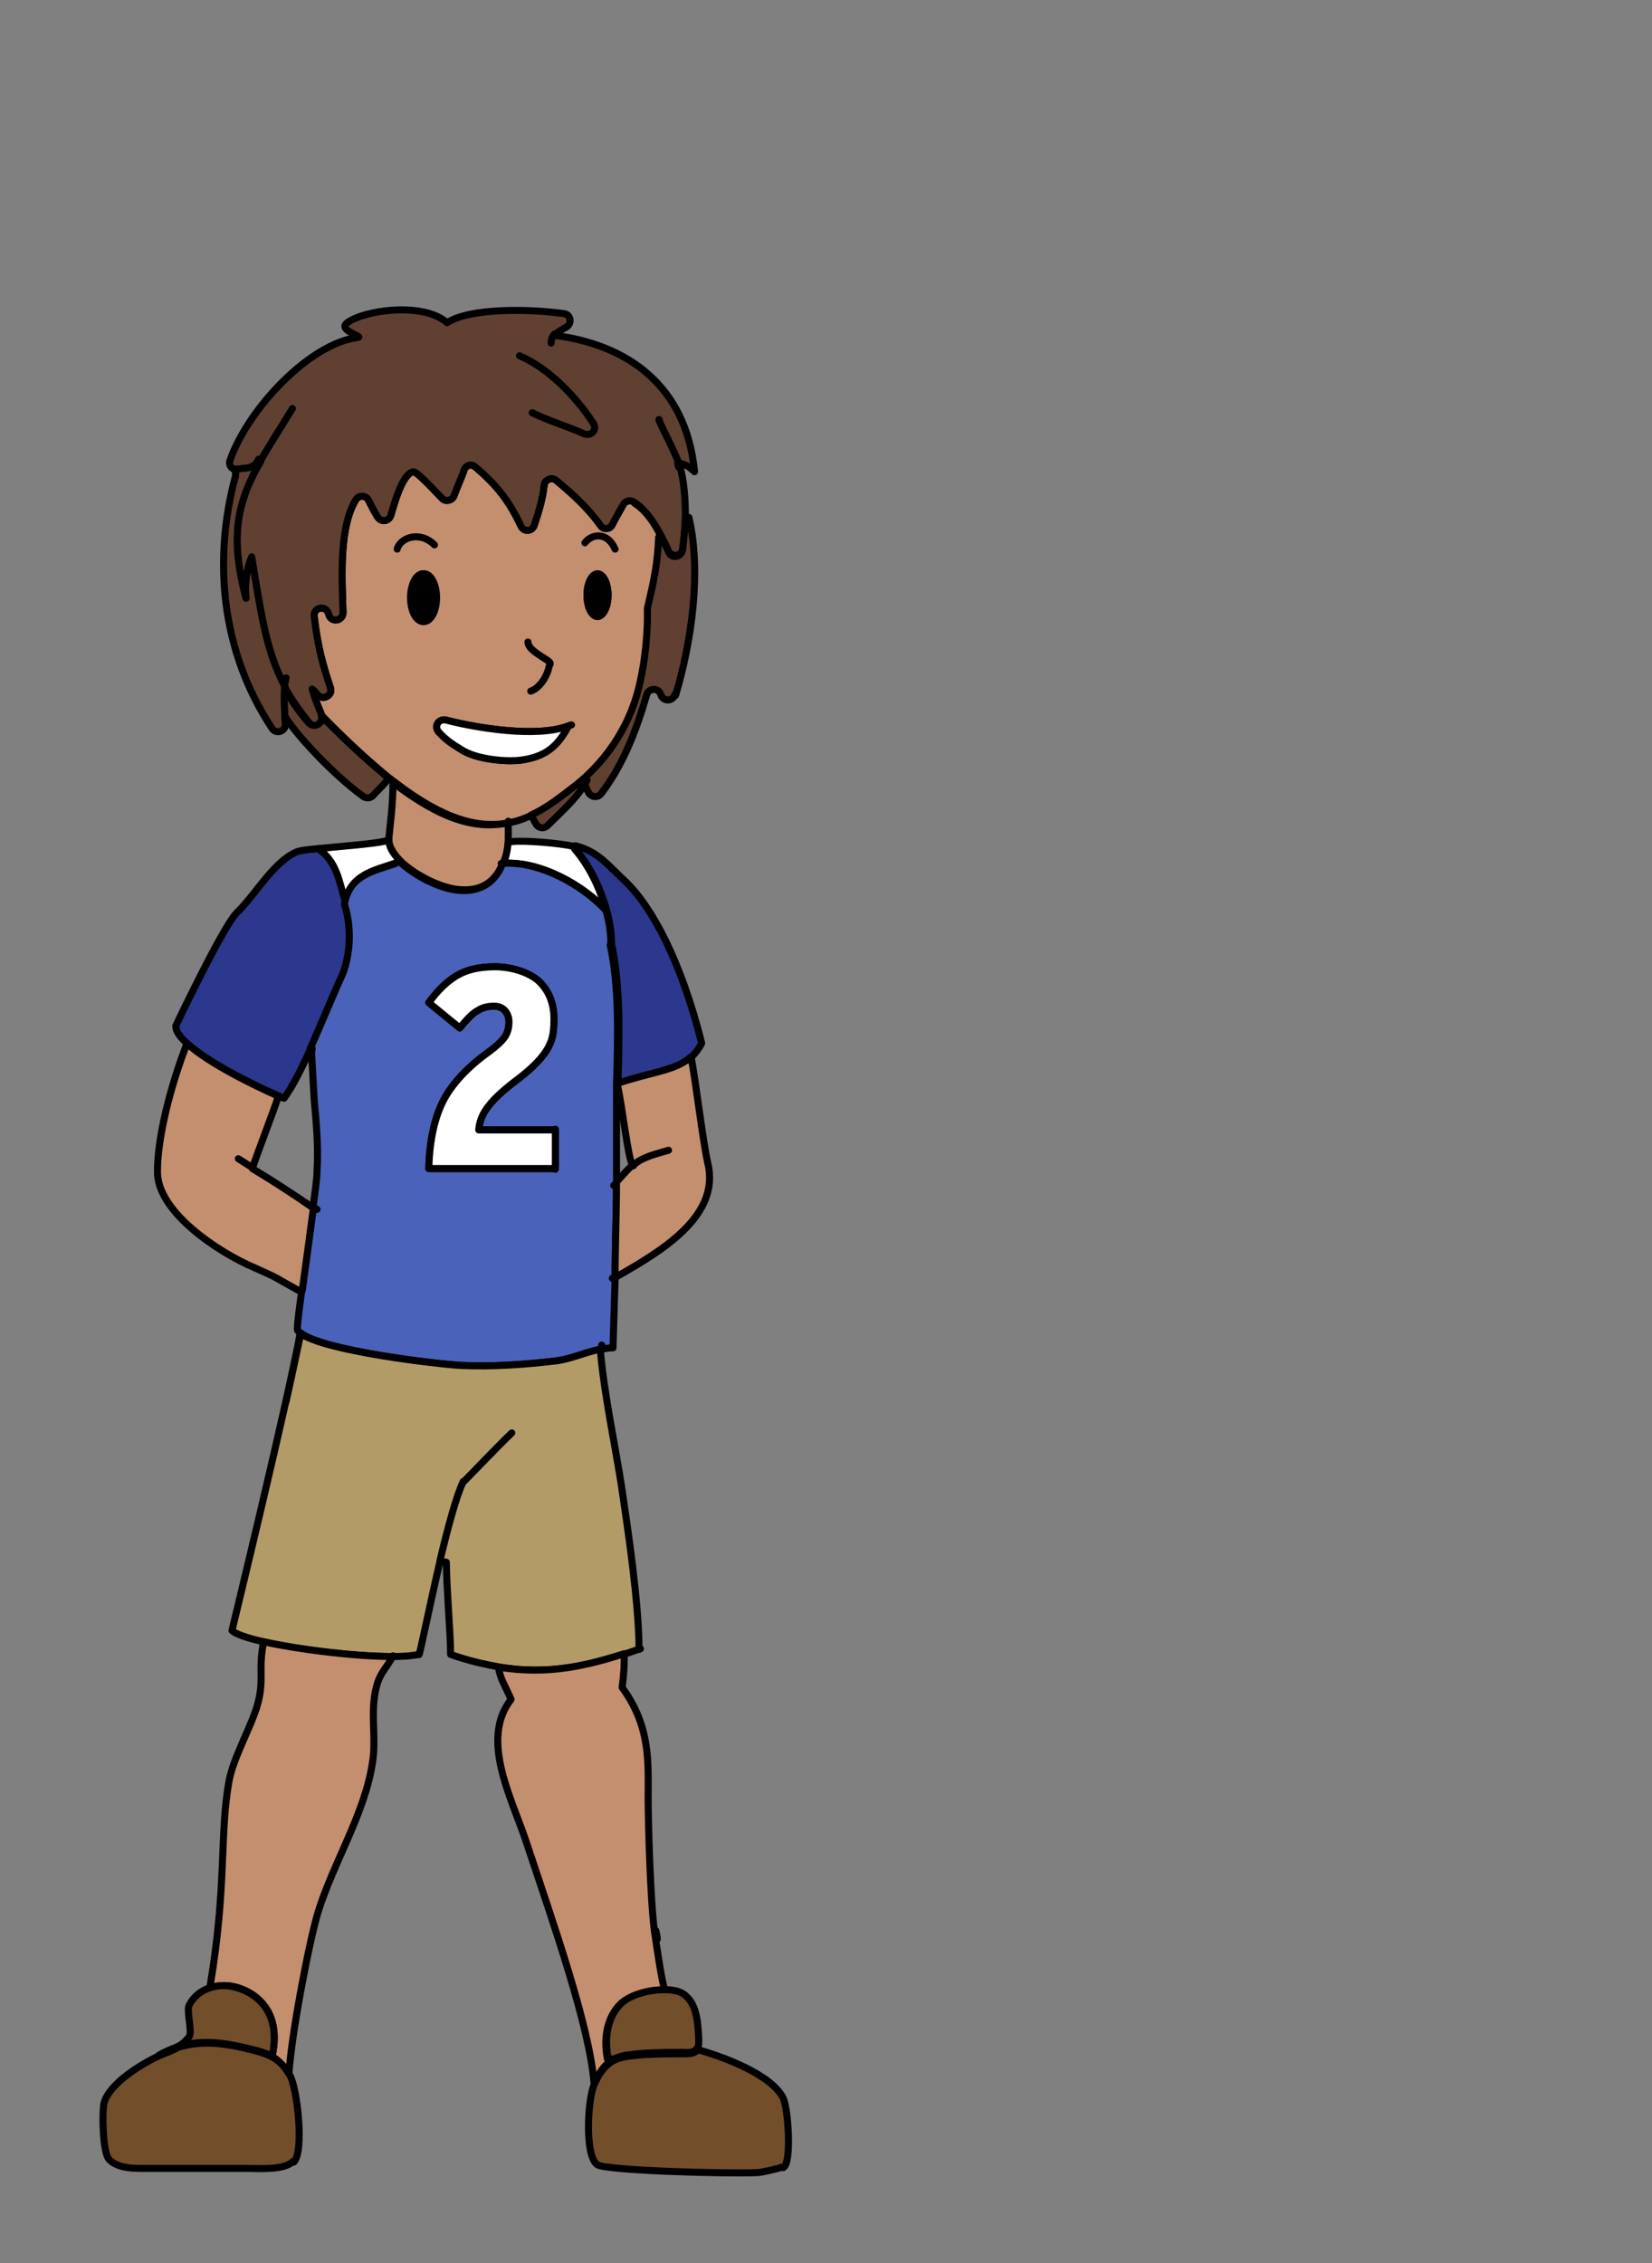 <?xml version="1.0" encoding="UTF-8"?><svg id="usa" xmlns="http://www.w3.org/2000/svg" width="235" height="321.9" viewBox="0 0 235 321.9"><rect x="0" y="0" width="235" height="321.9" fill="#808080" stroke="none"/><defs><style>.cls-1{fill:#2b388d;}.cls-1,.cls-2,.cls-3,.cls-4,.cls-5,.cls-6,.cls-7,.cls-8,.cls-9{stroke:#000;stroke-linecap:round;stroke-linejoin:round;}.cls-2{fill:#4a62ba;}.cls-3{fill:#604131;}.cls-4{fill:#c48f6f;}.cls-5{fill:#724e2b;}.cls-6{fill:#b39b68;}.cls-7{fill:#fff;}.cls-8{fill:none;}</style></defs><path class="cls-4" d="M72.3,119.6c0,1.1-.3,2.2-.7,3.1-1,2.6-3.1,4.2-6.5,3.8-2.7-.3-6.3-2.2-8.3-4.2-.9-1-1.5-2-1.5-2.9,0,0,0,0,0,0,.2-2.3.6-4.7.6-8.1h0c7,5.4,12,6.7,16.4,5.7,0,.9,0,1.8,0,2.7Z"/><path class="cls-4" d="M90.2,71.4c-.5-.3-1.2-.2-1.5.3-.5.9-1.1,1.9-1.6,2.9-.3.7-1.3.8-1.7.1-1.8-2.5-3.9-4.4-6.3-6.4-.6-.5-1.6-.1-1.7.7-.2,2.1-.8,3.8-1.4,5.7-.3.9-1.5,1-1.9.1-1.6-3.4-3.3-5.7-6.5-8.4-.6-.5-1.4-.2-1.6.5-.4,1.2-1,2.4-1.4,3.6-.3.7-1.2.9-1.7.4-1.5-1.6-3.7-3.9-4.1-3.8-1.4.2-2.5,3.7-3.2,6.2-.3.9-1.4,1-1.9.2-.5-.8-.8-1.4-1.3-2.4-.4-.7-1.4-.7-1.8,0-2.3,3.8-2,10.5-1.8,16,0,1.2-1.6,1.5-2,.4,0-.1,0-.2-.1-.3-.4-1.2-2.2-.8-2,.5.5,4.3,1.2,6.8,2.3,10.1.4,1.1-1.1,1.9-1.8,1-.3-.3-.5-.6-.8-.8.4,1.4.9,2.6,1.4,3.8,3.5,3.6,6.7,6.5,9.5,8.8.3.2.5.4.8.6,7,5.4,12,6.7,16.4,5.8,1.1-.2,2.2-.6,3.2-1.1h0c2.2-1,4.2-2.6,6.4-4.3,4.6-3.7,7.9-8.9,9.1-14.8,1.1-5.1,1-9.3,1-10.1,0,0,0-.2,0-.2,1-4.3,1.4-6.1,1.6-10.1h.3c-1-2-2.2-3.8-3.8-4.8ZM60.2,88.4c-1,0-1.8-1.5-1.8-3.4s.8-3.4,1.8-3.4,1.8,1.5,1.8,3.4-.8,3.4-1.8,3.4ZM74.2,108.1c-2.2.3-6.5-.1-8.6-1.5-1.3-.8-2.1-1.3-3.2-2.5-.7-.8,0-1.9,1-1.7,4.6,1.2,12.9,2.5,17.3.9h0c-1.5,2.8-3.1,4.3-6.6,4.8ZM85,87.6c-.8,0-1.5-1.3-1.5-3s.7-3,1.5-3,1.5,1.3,1.5,3-.7,3-1.5,3Z"/><path class="cls-3" d="M96.7,66.3c.6,2,.8,4.6.8,7.2,0,1.6-.2,3.1-.4,4.6-.1,1-1.5,1.2-2,.3-.3-.8-.7-1.5-1.1-2.3h0c-1-1.9-2.2-3.6-3.8-4.7-.5-.3-1.2-.2-1.5.3-.5.9-1.1,1.9-1.6,2.9-.3.7-1.3.8-1.7.1-1.8-2.5-3.9-4.4-6.3-6.4-.6-.5-1.6-.1-1.7.7-.2,2.1-.8,3.8-1.4,5.7-.3.9-1.5,1-1.9.1-1.6-3.4-3.3-5.7-6.5-8.4-.6-.5-1.4-.2-1.6.5-.4,1.2-1,2.4-1.4,3.6-.3.7-1.2.9-1.7.4-1.5-1.6-3.7-3.9-4.1-3.8-1.4.2-2.5,3.7-3.2,6.2-.3.9-1.4,1-1.9.2-.5-.8-.8-1.4-1.3-2.4-.4-.7-1.4-.7-1.8,0-2.3,3.8-2,10.5-1.8,16,0,1.2-1.6,1.5-2,.4,0-.1,0-.2-.1-.3-.4-1.2-2.2-.8-2,.5.5,4.3,1.2,6.8,2.3,10.1.4,1.1-1.1,1.9-1.8,1-.3-.3-.5-.6-.8-.8.4,1.4.9,2.6,1.4,3.8.5,1.1-1,2-1.8,1-1.4-1.7-2.6-3.4-3.5-5.1-2.7-5.2-3.4-10.6-4.7-18.4-.7,1.6-1,3.9-.8,5.9-2.5-9.3-1.1-14.2,2.1-19.6l-.3-.2c-.7,1.3-1.5,1.2-2.9,1.4-.1,0-.2,0-.4,0-.6-.1-1-.7-.8-1.3,2.7-7.6,11.5-16.7,18.2-17.5,1-.1-3-1-1.5-2.1,2.4-1.8,10.8-3,14.2,0,3.2-2.1,11.4-2,16.6-1.3,1,.1,1.2,1.4.4,1.9-.7.4-1.3.7-1.7,1.2h0c10.2,1.3,18.7,7,19.9,19.4-.7-.7-1.4-1.1-2.1-1.2h-.3c0,.2.1.5.2.6Z"/><path class="cls-3" d="M41.6,58.1c-1.7,2.8-3.3,5.2-4.5,7.4"/><path class="cls-3" d="M96,98.8c-.3,1-1.7,1-2,0,0,0,0,0,0,0-.3-1-1.7-1-2,0-1.5,5.1-3.3,9.9-6.5,14.1-.5.6-1.4.5-1.8-.2-.2-.4-.4-.8-.5-1.2h0c-1.3,2.2-3.4,4-5.3,5.9-.5.5-1.2.4-1.6-.1-.2-.4-.5-.8-.6-1.2v-.2c-.1,0-.1,0-.1,0,2.2-1,4.2-2.6,6.4-4.3,4.6-3.7,7.9-8.9,9.1-14.8,1.1-5.1,1-9.3,1-10.1,0,0,0-.2,0-.2,1-4.3,1.4-6.1,1.6-10.1h.3c.4.6.8,1.4,1.1,2.1.4,1,1.8.8,2-.3.2-1.5.3-3,.4-4.6h.5c1.8,7.7.4,17.6-1.9,25.3Z"/><path class="cls-3" d="M55.2,110.6h0c0,.5-1.2,1.5-2.1,2.5-.3.4-.9.5-1.4.2-5.1-3.7-11-10.5-11.3-11.8h0c0,0,0-.1,0-.2h0c0-1.3,0-2.5,0-3.6.9,1.7,2,3.4,3.5,5.1.8.9,2.2,0,1.8-1,3.5,3.6,6.7,6.5,9.5,8.8Z"/><path class="cls-3" d="M40.6,102.9c.1,1.1-1.3,1.6-1.9.7-7.3-11-8.4-24.1-5.2-35.9v-1c.2,0,.3,0,.4,0,1.4-.2,2.2,0,2.9-1.4l.3.2c-3.1,5.5-4.6,10.4-2.1,19.6-.2-2.1.1-4.3.8-5.9,1.3,7.8,2,13.3,4.7,18.4-.1,1-.1,2.3,0,3.6h0c0,0,0,.1,0,.2h0c0,.5,0,1,.1,1.5Z"/><path class="cls-3" d="M40.7,96.4c-.1.4-.2.8-.2,1.3"/><path class="cls-8" d="M55.3,119.4h0"/><path class="cls-8" d="M72.3,116.9s0,0,0-.1"/><path class="cls-7" d="M86.3,129.5c-3.4-3.7-9.6-7.1-14.7-6.7.4-.9.6-2,.7-3.1h.5c1.8-.2,6.8.2,8.9.7v.3c2,2.3,3.7,5.6,4.5,8.9Z"/><path class="cls-1" d="M99.8,148.4c-.4.8-.9,1.4-1.4,1.9-2.2,2-5.5,2.1-10.5,3.8.2-6.7.4-13.8-.9-19.8,0-1.5-.2-3.1-.7-4.8-.9-3.3-2.5-6.6-4.6-8.9v-.3c.1,0,.2,0,.2,0,3.2.8,4.6,2.8,7,5,3.9,3.7,8,11.5,10.9,23Z"/><path class="cls-7" d="M56.8,122.3l-.4.4c-3.1,1.1-6.6,1.6-7.3,5.8-1-3.2-1.2-5.8-3.9-7.8,3.9-.4,9.8-.8,10.1-1.3,0,.9.5,1.9,1.5,2.9Z"/><path class="cls-1" d="M48.9,138.3c-1.3,2.8-3,7-4.7,10.8-1.3,2.9-2.6,5.5-3.8,7.1-.3-.1-.6-.2-.9-.4-3.3-1.4-10-4.7-13-7.5-1-.9-1.5-1.7-1.5-2.4,0,0,6.8-14.3,8.7-16.1,2.6-2.5,5.1-7.1,8.4-8.6.4-.2,1.7-.4,3.2-.5h0c2.7,2,2.9,4.6,3.9,7.8s.9,6.7-.2,9.8Z"/><path class="cls-2" d="M86.9,134.3c0-1.5-.2-3.1-.7-4.8-3.4-3.7-9.6-7.1-14.7-6.7-1,2.6-3.1,4.2-6.5,3.8-2.7-.3-6.3-2.2-8.3-4.2l-.4.4c-3.1,1.1-6.6,1.6-7.3,5.8,1,3.2.9,6.7-.2,9.8-1.3,2.8-3,7-4.7,10.8h.2c0,0,.3,5.8.4,7.3.3,3.2.6,6.6.4,9.9,0,1.3-.3,3.2-.6,5.5-.5,3.7-1.1,8.2-1.6,11.8-.3,2.3-.6,4.3-.6,5.4,0,.2.3.4.5.5h0c3.2,2.5,19.3,4.4,22.8,4.6,4.4.2,8.9-.1,13.2-.6,2.3-.2,4.5-1.3,6.7-1.7.6-.1,1.1-.2,1.7-.2.1-3.1.2-6.5.3-9.9,0-4.5.2-9,.2-13.5,0-2.8,0-5.5,0-8.1s0-3.9,0-5.9h0s0,0,0-.1c0,0,0,0,0,0,.2-6.7.4-13.8-.9-19.8ZM79,166.2h-18c.1-4.2.9-7.6,2.3-10.1,1.2-2.1,3.2-4.3,6.1-6.4,1.1-.8,1.9-1.5,2.4-2.2.4-.6.6-1.3.6-2.1s-.2-1.2-.6-1.7c-.4-.4-.9-.6-1.5-.6-.9,0-1.7.2-2.3.6-.8.4-1.6,1.3-2.6,2.5l-4.4-3.6c1.3-1.8,2.6-3,3.9-3.8,1.5-.9,3.3-1.3,5.5-1.3s4.7.7,6.2,2c1.4,1.3,2.2,3.1,2.2,5.4s-.3,3.2-1,4.4c-.8,1.3-2.1,2.6-3.9,4-2,1.5-3.5,2.8-4.4,4-.8,1-1.3,2.1-1.4,3.4h10.9v5.6Z"/><path class="cls-8" d="M44.4,149.1s0,0,0,.2"/><path class="cls-6" d="M91.1,234.5c-.7.2-1.4.5-2.1.7-5.1,1.6-10.7,3.1-17.9,1.9-2.2-.4-4.5-.9-7-1.8,0-3-.6-9.6-.6-13.1l-.9-.2c-1.6,6.9-3,13.9-3,13.3-1,.2-2.2.3-3.7.3-5.4,0-13.4-.9-18.4-2.1-2.3-.5-4-1.1-4.5-1.6,0,0,8.3-34.2,9.7-42.3,0,0,0,0,0,0,0,0,0,0,0,0t0,0c3.2,2.5,19.3,4.4,22.8,4.6,4.4.2,8.9-.1,13.2-.6,2.3-.2,4.5-1.3,6.7-1.7.4,5.6,2.2,14.2,3,19.4.9,6.1,2.5,16.7,2.5,23.3Z"/><path class="cls-8" d="M85.6,191.7v-.4"/><path class="cls-8" d="M62.6,221.9c1.1-4.6,2.3-9.1,3.3-11.2"/><path class="cls-8" d="M40.7,199.3s1.9-8.7,2.1-9.7"/><path class="cls-8" d="M72.8,203.8c-1.9,1.8-5.9,6-6.9,7"/><path class="cls-5" d="M93.5,275.8c0-.3-.1-.7-.2-1.2"/><path class="cls-4" d="M55.9,235.5h0c-1,2-2.1,2.4-2.6,5.6-.5,3.2.2,6.3-.3,9.5-1.1,7.4-5.6,14.3-7.8,21.5-1.3,4.4-3.8,17.6-4.1,22.9-.8-1.2-1.5-2-2.4-2.5,1.8-8.1-4.6-10.2-6.8-10.1-.7,0-1.4.1-2,.3v-.3c2.4-14.3,1.3-21.6,2.7-29.2.7-3.5,3.3-7.9,4.1-11,.9-3.5,0-4.6.8-8.7,5,1.1,13,2.1,18.4,2.1Z"/><path class="cls-4" d="M88,285.3c-1.8,2-2.1,4.9-1.6,7.5l.7.2c-1.2.7-1.8,1.8-2.6,3.2-.7-8.2-5.7-22.4-9.8-34.7-2-5.9-6.4-14.2-2-19.8-1-2.3-1.5-2.8-1.8-4.6,7.2,1.2,12.8-.3,17.9-1.9,0,1.5,0,2.4-.3,4.8,4.1,5.6,3.7,10.8,3.7,15.7,0,3.2.3,14.5.9,19h0c.5,3.4,1,6.8,1.5,8.5-2.4-.1-5.5.8-6.7,2.2Z"/><path class="cls-5" d="M94.8,283.5c0-.1,0-.2,0-.3"/><path class="cls-5" d="M25.3,291.1c-.9.3-1.8.7-2.7,1.2"/><path class="cls-5" d="M38.7,292.5c-1-.6-2.2-.9-4-1.3-2.6-.6-6-1.2-9.5-.1.7-.3,1.2-.8,1.7-1.4.5-.8-.4-3.6,0-4.5.6-1.2,1.7-2.1,3-2.5.6-.2,1.3-.3,2-.3,2.2,0,8.6,2,6.8,10.1Z"/><path class="cls-5" d="M41.7,307.4c-1.3,1.3-4.8,1-6.6,1-5.1,0-10.1,0-15.2,0-1.6,0-3.4-.2-4.4-1.3-.9-1-1-6.7-.7-8,.7-2.7,5.2-5.5,7.8-6.7.9-.4,1.9-.7,2.7-1.2,3.5-1.1,6.9-.5,9.5.1,1.7.4,2.9.7,4,1.3.9.5,1.6,1.2,2.4,2.5,1.1,1.8,2.1,10.9.6,12.4Z"/><path class="cls-5" d="M111.3,308.2c-.4.2-3.1.8-3.5.8-4.7.2-21.4-.3-22.8-1.1-1.9-1.2-1.4-9.7-.4-11.6.7-1.5,1.4-2.5,2.6-3.2.4-.2.9-.4,1.4-.5,2.2-.5,6.4-.5,8.7-.5.7,0,1.6,0,1.9-.6,3.7,1,10.6,3.6,12.2,6.9.7,1.3,1.3,9.3,0,9.9Z"/><path class="cls-5" d="M99.2,291.3c-.4.6-1.2.7-1.9.6-2.3,0-6.5,0-8.7.5-.5.1-1,.3-1.4.5l-.7-.2c-.5-2.6-.2-5.5,1.6-7.5,1.2-1.4,4.2-2.3,6.7-2.2,1.2,0,2.2.3,2.8.9,1.6,1.4,1.7,4.1,1.8,6.2,0,.4,0,.8-.1,1.1Z"/><path class="cls-8" d="M87.5,78.1c-1.1-2.5-3.3-2.2-4.3-.9"/><path class="cls-8" d="M61.8,77.5c-2.1-2.1-4.9-1-5.3.6"/><path class="cls-8" d="M75.1,91.3c0,1,1.7,1.9,2.6,2.5s.5.6.4,1c-.2,1.2-1.2,3-2.6,3.5"/><path class="cls-8" d="M81.3,103.1c-.2,0-.3.1-.5.2"/><path class="cls-8" d="M96.5,65.7c-.9-2.3-3.2-6.5-2.7-6"/><path class="cls-8" d="M78.9,47.5c-.3.3-.5.7-.5,1.3"/><path class="cls-8" d="M73.9,50.6c4,1.7,7.9,5.6,10.5,9.6.6.9-.3,1.9-1.3,1.5-2.5-1.1-5.2-1.9-7.4-3"/><path class="cls-8" d="M83.5,110.9c0,.2-.2.4-.3.6"/><path class="cls-7" d="M80.8,103.4c-1.5,2.7-3.1,4.2-6.6,4.7-2.2.3-6.5-.1-8.6-1.5-1.3-.8-2.1-1.3-3.2-2.5-.7-.8,0-1.9,1-1.7,4.6,1.2,12.9,2.5,17.3.9h0Z"/><path class="cls-9" d="M62.1,85c0,1.9-.8,3.4-1.8,3.4s-1.8-1.5-1.8-3.4.8-3.4,1.8-3.4,1.8,1.5,1.8,3.4Z"/><path class="cls-9" d="M86.5,84.7c0,1.6-.7,3-1.5,3s-1.5-1.3-1.5-3,.7-3,1.5-3,1.5,1.3,1.5,3Z"/><path class="cls-4" d="M87.5,181.6c0-4.5.2-9,.2-13.5,1-1.1,1.7-1.9,2.3-2.4-.6-.4-1.5-8.6-2.2-11.5h0s0,0,0-.1c5-1.7,8.3-1.8,10.5-3.8.7,3.6,1.7,12.2,2.4,15.2,1.8,7.6-6.9,12.6-13.2,16.2Z"/><path class="cls-8" d="M87.5,181.6l-.4.2"/><path class="cls-8" d="M90,165.8c0,0,.1,0,.1,0"/><path class="cls-8" d="M87.7,168.2c-.1.1-.2.2-.4.4"/><path class="cls-4" d="M90,165.8c1.1-1,2.2-1.4,5.1-2.2"/><path class="cls-4" d="M44.6,171.7c-.5,3.7-1.1,8.2-1.6,11.8h-.6c-3.8-2.1-2.4-1.5-6.2-3.2-5.2-2.2-13.9-8-13.8-13.7,0-4.8,1.8-12,4.2-18.2,3,2.8,9.8,6.1,13,7.5-.5,1.7-3.2,8.6-3.7,10.3,3,1.8,5.9,3.7,8.8,5.7Z"/><path class="cls-8" d="M45.1,172c-.2-.1-.3-.2-.5-.3"/><path class="cls-8" d="M35.8,166c-.6-.4-1.3-.8-1.9-1.2"/><path class="cls-8" d="M71.6,122.8c0,0-.2,0-.3,0"/><path class="cls-7" d="M79,160.6v5.6h-18c.1-4.2.9-7.6,2.3-10.1,1.2-2.1,3.2-4.3,6.1-6.4,1.1-.8,1.9-1.5,2.4-2.2.4-.6.6-1.3.6-2.1s-.2-1.2-.6-1.7c-.4-.4-.9-.6-1.5-.6-.9,0-1.7.2-2.3.6-.8.4-1.6,1.3-2.6,2.5l-4.4-3.6c1.3-1.8,2.6-3,3.9-3.8,1.5-.9,3.3-1.3,5.5-1.3s4.7.7,6.2,2c1.4,1.3,2.2,3.1,2.2,5.4s-.3,3.2-1,4.4c-.8,1.3-2.1,2.6-3.9,4-2,1.5-3.5,2.8-4.4,4-.8,1-1.3,2.1-1.4,3.4h10.9Z"/></svg>